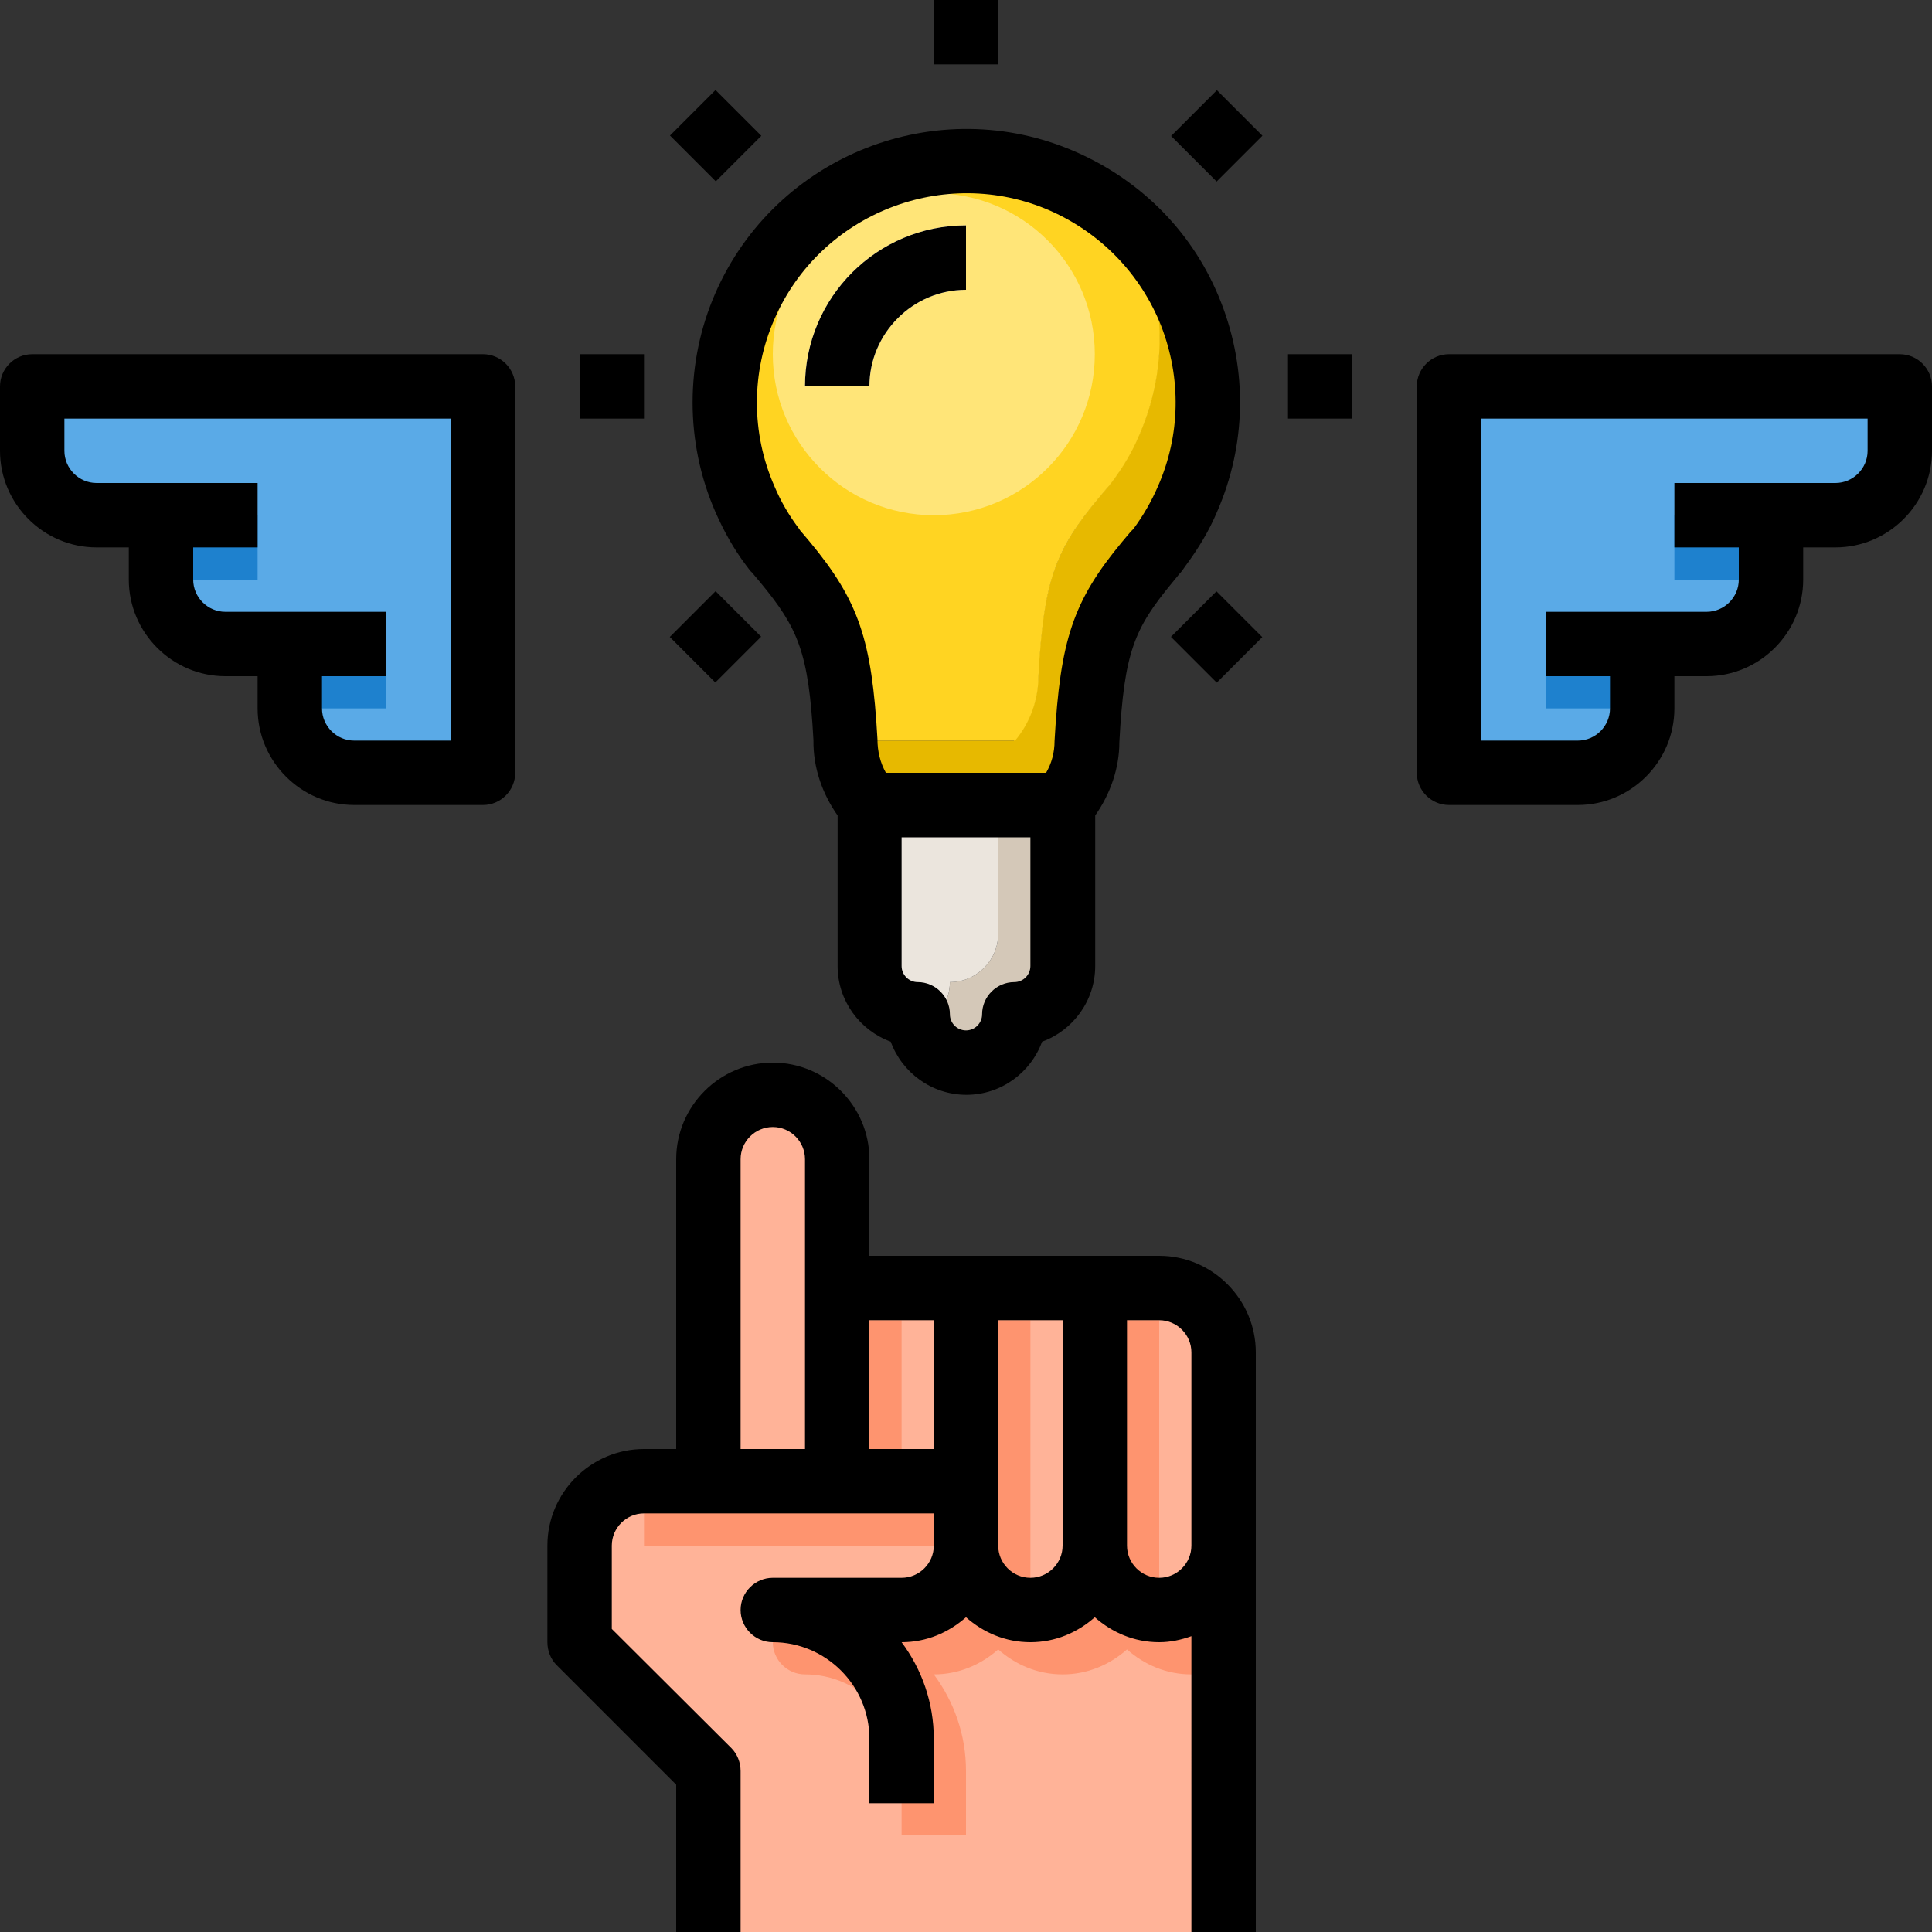 <?xml version="1.0" encoding="iso-8859-1"?>
<!-- Generator: Adobe Illustrator 19.0.0, SVG Export Plug-In . SVG Version: 6.00 Build 0)  -->
<svg version="1.1" id="Capa_1" xmlns="http://www.w3.org/2000/svg" xmlns:xlink="http://www.w3.org/1999/xlink" x="0px" y="0px"
	 viewBox="0 0 480 480" style="enable-background:new 0 0 480 480;" xml:space="preserve">
<rect x="0" y="0" width="480" height="480" fill="#333333" stroke="none"/>
<path style="fill:#E7B900;" d="M281.4,56.6c7.9,15.5,9.1,34.2,1.6,51.4c-1.9,4.3-4.2,8.3-7,12c-0.3,0.4-0.6,0.8-1,1.2l-2.1,2.5
	c-10.6,12.9-13.7,20.3-15,44.3c0,5.9-2.1,11.6-6,16h-42l0,0c0,5.9,2.1,11.6,6,16h48c3.9-4.4,6-10.1,6-16c1.3-24,4.3-31.4,15-44.3
	l2.1-2.5c0.4-0.4,0.7-0.8,1-1.2c2.8-3.7,5.2-7.7,7-12C305.4,100.2,299.1,73.5,281.4,56.6z"/>
<path style="fill:#FFD422;" d="M258,168c1.3-24,4.3-31.4,15-44.3l2.1-2.5c0.4-0.4,0.7-0.8,1-1.2c2.8-3.7,5.2-7.7,7-12
	c7.5-17.2,6.3-35.9-1.6-51.4c-4.9-4.7-10.7-8.7-17.3-11.6c-30.4-13.2-65.7,0.6-79,31c-6.7,15.3-6.7,32.7,0,48c1.8,4.3,4.2,8.3,7,12
	c0.2,0.4,0.5,0.8,0.9,1.1l2.1,2.5c10.7,13,13.8,20.4,15,44.4h42C255.9,179.6,258,173.9,258,168z"/>
<path style="fill:#D4C8B8;" d="M248,208v24c0,6.6-5.4,12-12,12c0,5-3.1,9.3-7.5,11.1c1.4,5.1,6,8.9,11.5,8.9c6.6,0,12-5.4,12-12
	c6.6,0,12-5.4,12-12v-32H248z"/>
<path style="fill:#EBE5DD;" d="M236,244c6.6,0,12-5.4,12-12v-24h-32v32c0,6.6,5.4,12,12,12c0,1.1,0.2,2.1,0.5,3.1
	C232.9,253.3,236,249,236,244z"/>
<path style="fill:#FFB398;" d="M304,480V336c0-8.8-7.2-16-16-16h-80v-32c0-8.8-7.2-16-16-16l0,0c-8.8,0-16,7.2-16,16v80h-16
	c-8.8,0-16,7.2-16,16v24l32,32v40H304z"/>
<path style="fill:#5AAAE7;" d="M64,128H24c-8.8,0-16-7.2-16-16V96h112v96H88c-8.8,0-16-7.2-16-16v-16h24H56c-8.8,0-16-7.2-16-16v-16
	H64z"/>
<g>
	<rect x="40" y="128" style="fill:#1E81CE;" width="24" height="16"/>
	<rect x="72" y="160" style="fill:#1E81CE;" width="24" height="16"/>
</g>
<path style="fill:#5AAAE7;" d="M416,128h40c8.8,0,16-7.2,16-16V96H360v96h32c8.8,0,16-7.2,16-16v-16h-24h40c8.8,0,16-7.2,16-16v-16
	H416z"/>
<g>
	<rect x="416" y="128" style="fill:#1E81CE;" width="24" height="16"/>
	<rect x="384" y="160" style="fill:#1E81CE;" width="24" height="16"/>
</g>
<circle style="fill:#FFE578;" cx="232" cy="88" r="40"/>
<path style="fill:#FFFFFF;" d="M216,96h-16c0-22.1,17.9-40,40-40v16C226.8,72,216,82.8,216,96z"/>
<path style="fill:#FE946F;" d="M296,400c-4.4,0-8-3.6-8-8v-64h-16v64c0,4.4-3.6,8-8,8s-8-3.6-8-8v-16v-48h-16v40h-16v-40h-16v40h-48
	v16h80v8c0,4.4-3.6,8-8,8h-32c-4.4,0-8,3.6-8,8s3.6,8,8,8c13.2,0,24,10.8,24,24v16h16v-16c0-9-3-17.3-8-24l0,0
	c6.2,0,11.7-2.4,16-6.2c4.3,3.8,9.8,6.2,16,6.2s11.7-2.4,16-6.2c4.3,3.8,9.8,6.2,16,6.2c2.8,0,5.5-0.6,8-1.5V392
	C304,396.4,300.4,400,296,400z"/>
<path d="M303.4,75.2c-6.6-17-19.5-30.2-36.2-37.5c-34.3-15-74.5,0.8-89.5,35.2c-7.5,17.2-7.5,37,0,54.2c2.1,4.8,4.6,9.3,7.7,13.4
	c0.6,0.8,1.1,1.5,1.4,1.7l2.1,2.5c9.4,11.4,12,17.3,13.2,39.2c-0.1,6.8,2.2,13.3,6,18.7V240c0,8.6,5.5,16,13.2,18.8
	c2.8,7.7,10.2,13.2,18.8,13.2s16-5.5,18.8-13.2c7.7-2.8,13.2-10.2,13.2-18.8v-37.4c3.8-5.4,6-11.8,6-18.2
	c1.2-22.4,3.7-28.2,13.1-39.6l1.8-2.2c0.6-0.6,1.1-1.4,1.6-2.1c3.1-4.2,5.8-8.6,7.8-13.4C309.6,110.6,310,92.1,303.4,75.2z M256,240
	c0,2.2-1.8,4-4,4c-4.4,0-8,3.6-8,8c0,2.2-1.8,4-4,4s-4-1.8-4-4c0-4.4-3.6-8-8-8c-2.2,0-4-1.8-4-4v-32h32V240z M287.7,120.8
	c-1.6,3.7-3.6,7.2-6.1,10.6l-0.7,0.7l-2.1,2.5c-12.2,14.7-15.4,24.4-16.8,49.5c0,2.8-0.7,5.5-2.1,7.9h-39.8
	c-1.4-2.5-2.1-5.3-2.1-8.4c-1.4-24.6-4.6-34.3-16.9-49.1l-2.2-2.6c-0.2-0.2-0.3-0.5-0.5-0.7c-2.4-3.2-4.4-6.6-6-10.4
	c-5.8-13.2-5.8-28.3,0-41.5c11.4-26.3,42.2-38.4,68.4-27c12.7,5.6,22.6,15.8,27.7,28.7C293.5,93.9,293.3,108.1,287.7,120.8z"/>
<path d="M288,312h-72v-24c0-13.2-10.8-24-24-24s-24,10.8-24,24v72h-8c-13.2,0-24,10.8-24,24v24c0,2.1,0.8,4.2,2.3,5.7l29.7,29.7V480
	h16v-40c0-2.1-0.8-4.2-2.3-5.7L152,404.7V384c0-4.4,3.6-8,8-8h16h56v8c0,4.4-3.6,8-8,8h-32c-4.4,0-8,3.6-8,8s3.6,8,8,8
	c13.2,0,24,10.8,24,24v16h16v-16c0-9-3-17.3-8-24l0,0c6.2,0,11.7-2.4,16-6.2c4.3,3.8,9.8,6.2,16,6.2s11.7-2.4,16-6.2
	c4.3,3.8,9.8,6.2,16,6.2c2.8,0,5.5-0.6,8-1.5V480h16V336C312,322.8,301.2,312,288,312z M192,280c4.4,0,8,3.6,8,8v32v40h-16v-72
	C184,283.6,187.6,280,192,280z M216,360v-32h16v32H216z M256,392c-4.4,0-8-3.6-8-8v-16v-40h16v56C264,388.4,260.4,392,256,392z
	 M288,392c-4.4,0-8-3.6-8-8v-56h8c4.4,0,8,3.6,8,8v48C296,388.4,292.4,392,288,392z"/>
<path d="M240,72V56c-22.1,0-40,17.9-40,40h16C216,82.8,226.8,72,240,72z"/>
<path d="M472,88H360c-4.4,0-8,3.6-8,8v96c0,4.4,3.6,8,8,8h32c13.2,0,24-10.8,24-24v-8h8c13.2,0,24-10.8,24-24v-8h8
	c13.2,0,24-10.8,24-24V96C480,91.6,476.4,88,472,88z M464,112c0,4.4-3.6,8-8,8h-40v16h16v8c0,4.4-3.6,8-8,8h-40v16h16v8
	c0,4.4-3.6,8-8,8h-24v-80h96V112z"/>
<path d="M120,88H8c-4.4,0-8,3.6-8,8v16c0,13.2,10.8,24,24,24h8v8c0,13.2,10.8,24,24,24h8v8c0,13.2,10.8,24,24,24h32c4.4,0,8-3.6,8-8
	V96C128,91.6,124.4,88,120,88z M112,184H88c-4.4,0-8-3.6-8-8v-8h16v-16H56c-4.4,0-8-3.6-8-8v-8h16v-16H24c-4.4,0-8-3.6-8-8v-8h96
	V184z"/>
<rect x="232" width="16" height="16"/>
<rect x="169.78" y="25.672" transform="matrix(-0.707 0.707 -0.707 -0.707 327.335 -68.142)" width="16" height="16.1"/>
<rect x="144" y="88" width="16" height="16"/>
<rect x="169.668" y="150.216" transform="matrix(-0.707 0.707 -0.707 -0.707 415.258 144.427)" width="16.1" height="16"/>
<rect x="294.215" y="150.223" transform="matrix(-0.707 0.707 -0.707 -0.707 627.83 56.49)" width="16" height="16.1"/>
<rect x="320" y="88" width="16" height="16"/>
<rect x="294.218" y="25.779" transform="matrix(-0.707 0.707 -0.707 -0.707 539.889 -156.071)" width="16.1" height="16"/>
<g>
</g>
<g>
</g>
<g>
</g>
<g>
</g>
<g>
</g>
<g>
</g>
<g>
</g>
<g>
</g>
<g>
</g>
<g>
</g>
<g>
</g>
<g>
</g>
<g>
</g>
<g>
</g>
<g>
</g>
</svg>
